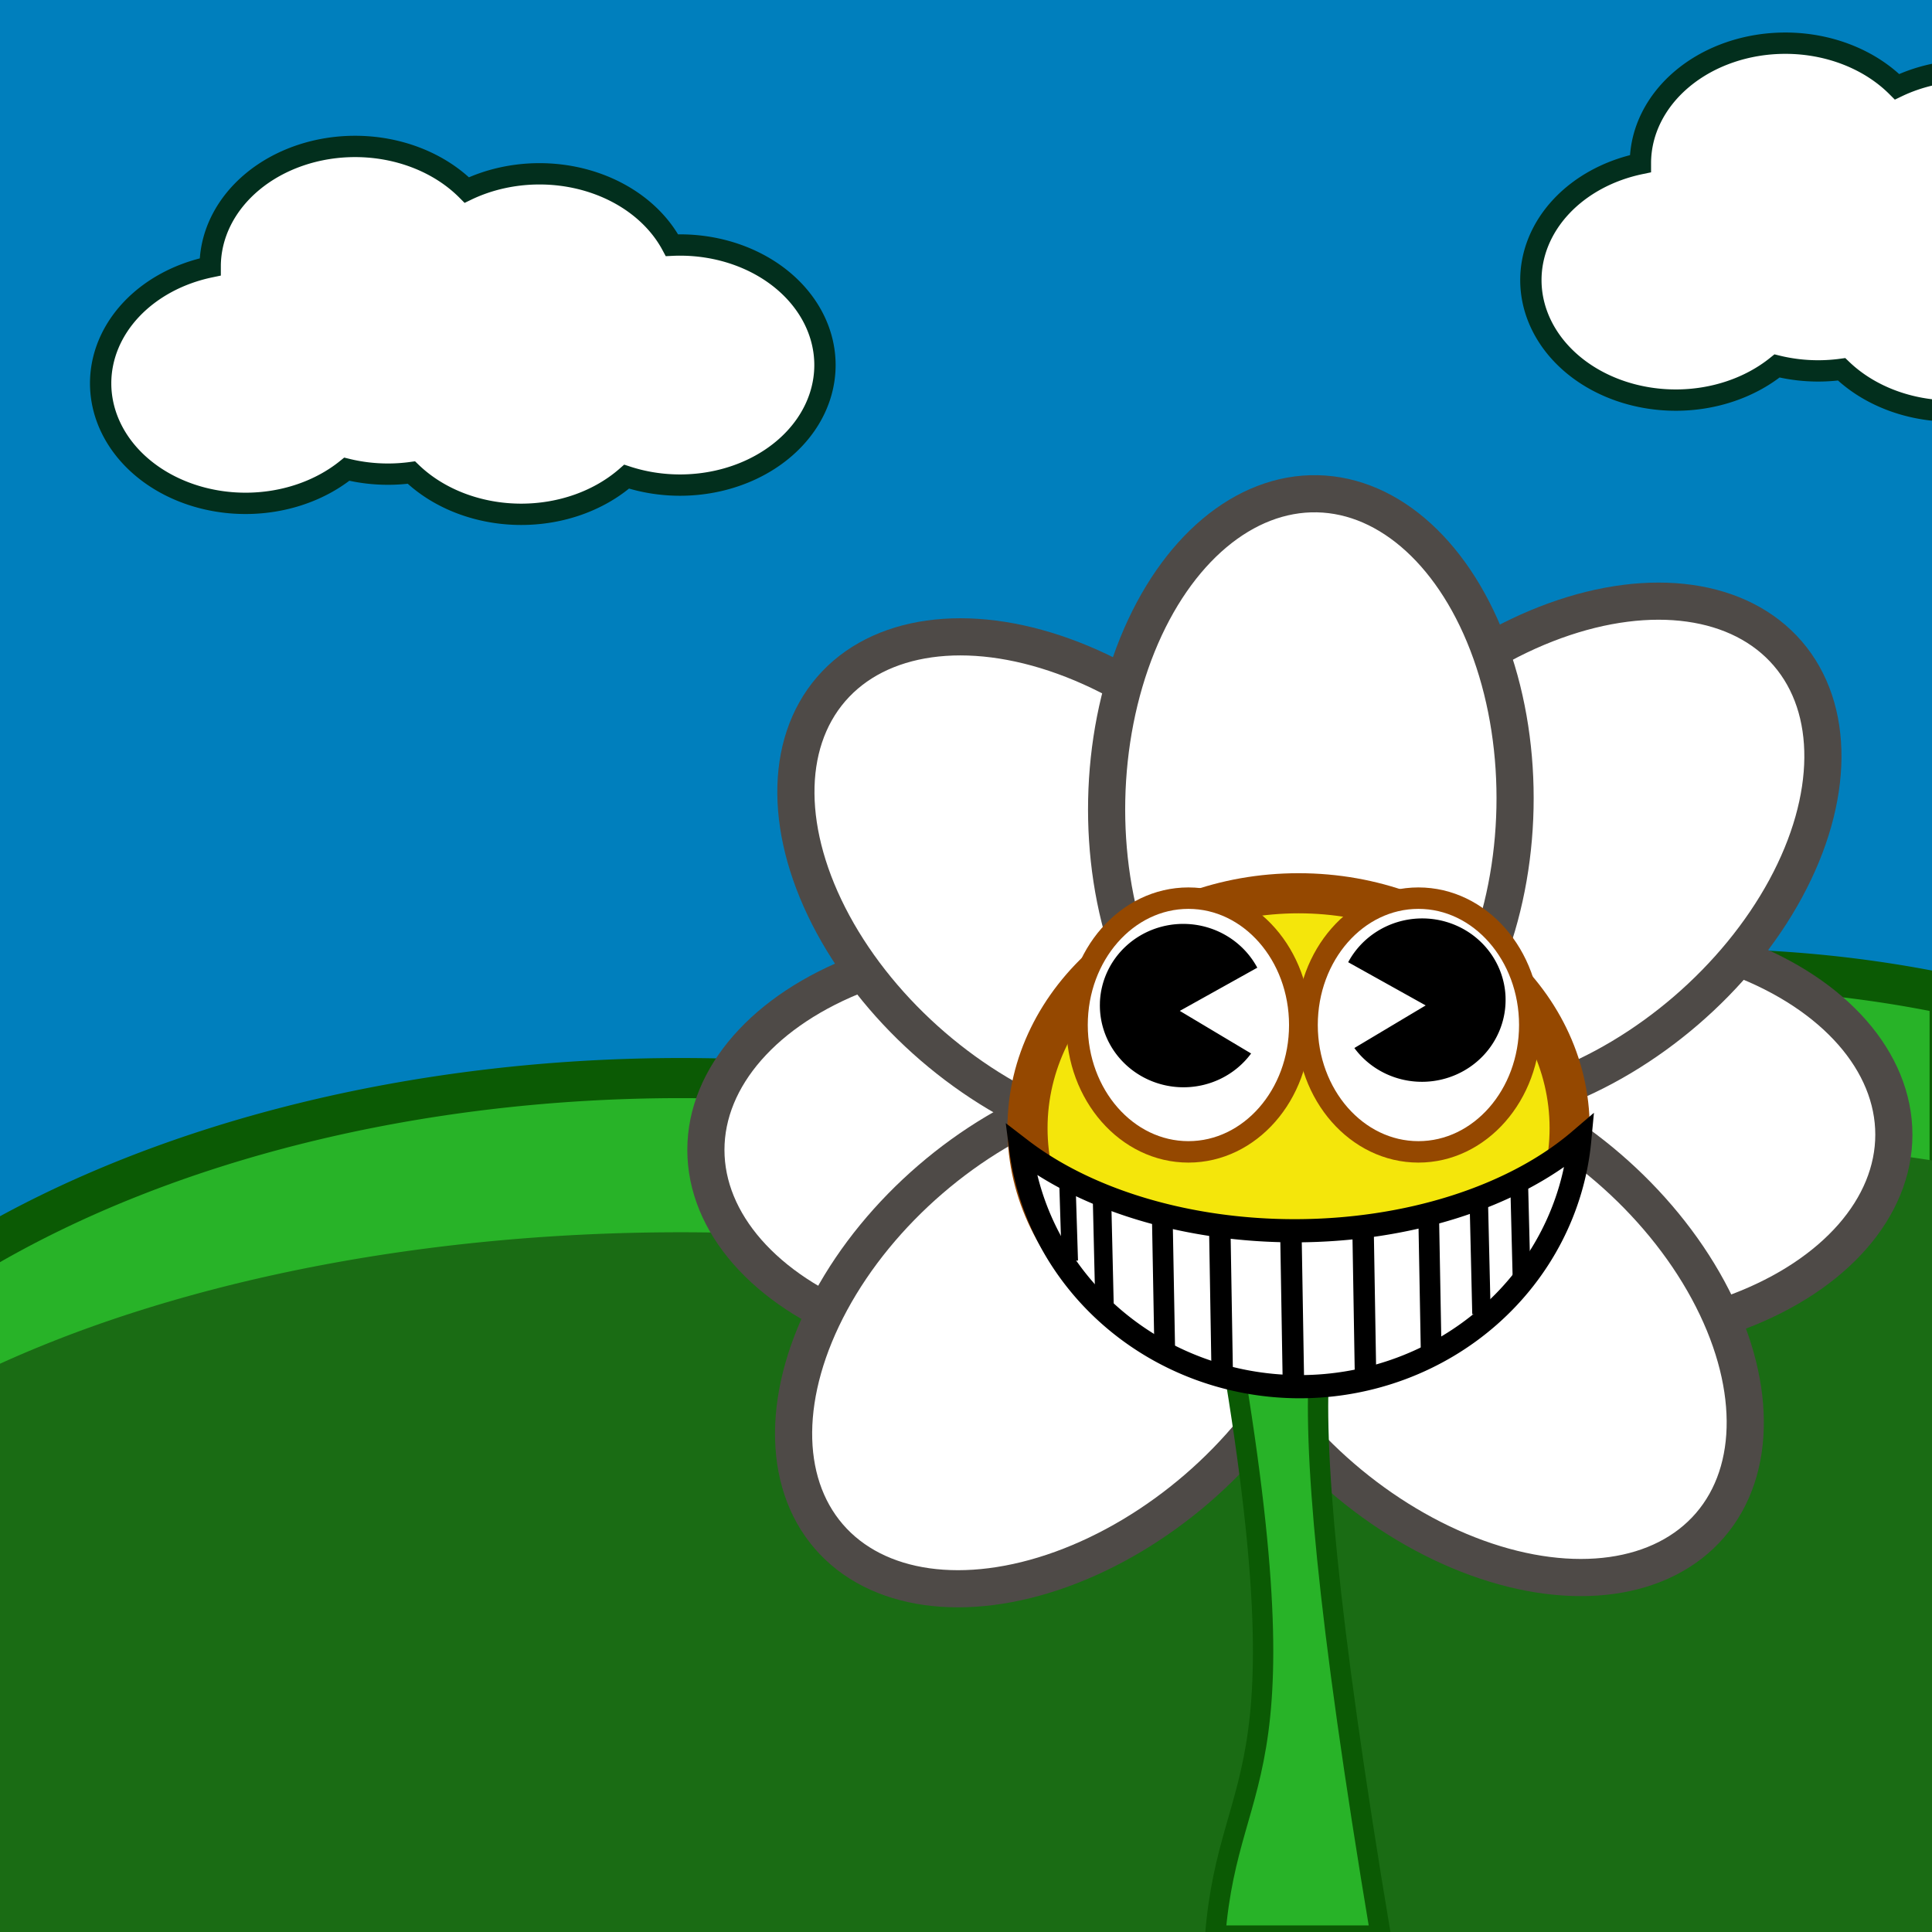 <?xml version="1.0" encoding="UTF-8" standalone="no"?>
<!-- Created with Inkscape (http://www.inkscape.org/) -->

<svg
   width="300"
   height="300"
   viewBox="0 0 79.375 79.375"
   version="1.1"
   id="svg1"
   inkscape:version="1.4.2 (ebf0e940d0, 2025-05-08)"
   sodipodi:docname="Campo_de_Flores.svg"
   xmlns:inkscape="http://www.inkscape.org/namespaces/inkscape"
   xmlns:sodipodi="http://sodipodi.sourceforge.net/DTD/sodipodi-0.dtd"
   xmlns="http://www.w3.org/2000/svg"
   xmlns:svg="http://www.w3.org/2000/svg">
  <rect x="0" y="0" width="79.375" height="79.375" fill="#333333" stroke="none"/>
  <sodipodi:namedview
     id="namedview1"
     pagecolor="#505050"
     bordercolor="#eeeeee"
     borderopacity="1"
     inkscape:showpageshadow="0"
     inkscape:pageopacity="0"
     inkscape:pagecheckerboard="0"
     inkscape:deskcolor="#505050"
     inkscape:document-units="px"
     inkscape:zoom="1.2472578"
     inkscape:cx="344.35543"
     inkscape:cy="163.95969"
     inkscape:window-width="1366"
     inkscape:window-height="697"
     inkscape:window-x="0"
     inkscape:window-y="0"
     inkscape:window-maximized="1"
     inkscape:current-layer="layer1" />
  <defs
     id="defs1" />
  <g
     inkscape:label="Camada 1"
     inkscape:groupmode="layer"
     id="layer1">
    <rect
       style="fill:#007fbd;fill-opacity:1;stroke:none;stroke-width:0.488"
       id="rect1"
       width="82.519"
       height="68.943"
       x="-1.592"
       y="-2.121" />
    <path
       id="path1"
       style="fill:#28b328;fill-opacity:1;stroke:#0b5a04;stroke-width:1.648;stroke-dasharray:none;stroke-opacity:1"
       d="M 69.822 39.805 A 35.896 25.198 0 0 0 45.299 46.601 A 41.419 25.198 0 0 0 27.978 44.292 A 41.419 25.198 0 0 0 -0.868 51.407 L -0.868 79.337 L 80.1 79.337 L 80.1 40.86 A 35.896 25.198 0 0 0 69.822 39.805 z " />
    <path
       id="path2"
       style="fill:#1a6c14;fill-opacity:1;stroke:none;stroke-width:1.495;stroke-dasharray:none;stroke-opacity:1"
       d="M 69.879,46.941 A 35.964,20.698 0 0 0 45.31,52.523 41.497,20.698 0 0 0 27.956,50.627 41.497,20.698 0 0 0 -0.944,56.471 V 79.414 H 80.177 V 47.808 A 35.964,20.698 0 0 0 69.879,46.941 Z" />
    <ellipse
       style="fill:#ffffff;fill-opacity:1;stroke:#4e4a47;stroke-width:1.526;stroke-dasharray:none;stroke-opacity:1"
       id="path4"
       cx="41.737"
       cy="47.242"
       rx="12.736"
       ry="8.387" />
    <ellipse
       style="fill:#ffffff;fill-opacity:1;stroke:#4e4a47;stroke-width:1.526;stroke-dasharray:none;stroke-opacity:1"
       id="ellipse4"
       cx="65.072"
       cy="46.616"
       rx="12.736"
       ry="8.387" />
    <ellipse
       style="fill:#ffffff;fill-opacity:1;stroke:#4e4a47;stroke-width:1.526;stroke-dasharray:none;stroke-opacity:1"
       id="ellipse9"
       cx="-2.658"
       cy="70.048"
       rx="12.736"
       ry="8.387"
       transform="rotate(-40.737)" />
    <ellipse
       style="fill:#ffffff;fill-opacity:1;stroke:#4e4a47;stroke-width:1.526;stroke-dasharray:none;stroke-opacity:1"
       id="ellipse8"
       cx="-81.345"
       cy="1.617"
       rx="12.736"
       ry="8.387"
       transform="matrix(-0.758,-0.653,-0.653,0.758,0,0)" />
    <ellipse
       style="fill:#ffffff;fill-opacity:1;stroke:#4e4a47;stroke-width:1.526;stroke-dasharray:none;stroke-opacity:1"
       id="ellipse5"
       cx="25.396"
       cy="68.276"
       rx="12.736"
       ry="8.387"
       transform="rotate(-40.737)" />
    <ellipse
       style="fill:#ffffff;fill-opacity:1;stroke:#4e4a47;stroke-width:1.526;stroke-dasharray:none;stroke-opacity:1"
       id="ellipse6"
       cx="-57.064"
       cy="-0.832"
       rx="12.736"
       ry="8.387"
       transform="matrix(-0.758,-0.653,-0.653,0.758,0,0)" />
    <ellipse
       style="fill:#ffffff;fill-opacity:1;stroke:#4e4a47;stroke-width:1.526;stroke-dasharray:none;stroke-opacity:1"
       id="ellipse7"
       cx="-31.877"
       cy="-54.525"
       rx="12.736"
       ry="8.387"
       transform="matrix(0.021,-1,-1,-0.021,0,0)" />
    <path
       id="rect22"
       style="fill:#28b328;fill-opacity:1;stroke:#0b5a04;stroke-width:0.836;stroke-opacity:1"
       d="m 49.926,51.88 h 6.798 c -2.208,0.561 -4.471,0.908 0,27.641 h -6.798 c 0.602,-7.364 4.11,-5.79 0,-27.641 z"
       sodipodi:nodetypes="ccccc" />
    <ellipse
       style="fill:#f4e60b;fill-opacity:1;stroke:#954800;stroke-width:1.648;stroke-dasharray:none;stroke-opacity:1"
       id="path3"
       cx="53.351"
       cy="46.351"
       rx="11.137"
       ry="9.652" />
    <ellipse
       style="fill:#ffffff;fill-opacity:1;stroke:#954800;stroke-width:0.881;stroke-dasharray:none;stroke-opacity:1"
       id="path9"
       cx="48.825"
       cy="42.112"
       rx="4.575"
       ry="5.212" />
    <ellipse
       style="fill:#ffffff;fill-opacity:1;stroke:#954800;stroke-width:0.881;stroke-dasharray:none;stroke-opacity:1"
       id="ellipse10"
       cx="58.275"
       cy="42.112"
       rx="4.575"
       ry="5.212" />
    <path
       id="ellipse11"
       style="fill:#000000;fill-opacity:1;stroke:none;stroke-width:0.612;stroke-dasharray:none;stroke-opacity:1"
       d="m 45.19,41.192 a 3.431,3.356 2.029 0 0 3.31,3.476 3.431,3.356 2.029 0 0 2.901,-1.386 l -2.93,-1.75 3.184,-1.775 a 3.431,3.356 2.029 0 0 -2.918,-1.797 3.431,3.356 2.029 0 0 -3.548,3.233 z" />
    <path
       id="path12"
       style="fill:#000000;fill-opacity:1;stroke:none;stroke-width:0.612;stroke-dasharray:none;stroke-opacity:1"
       d="m 61.854,40.967 a 3.356,3.431 87.971 0 1 -3.31,3.476 3.356,3.431 87.971 0 1 -2.901,-1.386 l 2.93,-1.75 -3.184,-1.775 a 3.356,3.431 87.971 0 1 2.918,-1.797 3.356,3.431 87.971 0 1 3.548,3.233 z" />
    <path
       id="path13"
       style="fill:#ffffff;fill-opacity:1;stroke:#000000;stroke-width:0.952;stroke-dasharray:none;stroke-opacity:1"
       d="M 64.902,46.845 A 14.497,9.056 0 0 1 53.189,50.565 14.497,9.056 0 0 1 41.94,47.221 11.549,11.133 0 0 0 53.4,56.971 11.549,11.133 0 0 0 64.902,46.845 Z" />
    <path
       style="fill:#ffffff;fill-opacity:1;stroke:#000000;stroke-width:0.881;stroke-dasharray:none;stroke-opacity:1"
       d="m 53.033,50.487 0.106,6.311"
       id="path14" />
    <path
       style="fill:#ffffff;fill-opacity:1;stroke:#000000;stroke-width:0.881;stroke-dasharray:none;stroke-opacity:1"
       d="m 55.996,50.225 0.106,6.311"
       id="path15" />
    <path
       style="fill:#ffffff;fill-opacity:1;stroke:#000000;stroke-width:0.881;stroke-dasharray:none;stroke-opacity:1"
       d="m 50.108,50.112 0.106,6.311"
       id="path16" />
    <path
       style="fill:#ffffff;fill-opacity:1;stroke:#000000;stroke-width:0.851;stroke-dasharray:none;stroke-opacity:1"
       d="m 47.745,49.589 0.107,5.858"
       id="path17" />
    <path
       style="fill:#ffffff;fill-opacity:1;stroke:#000000;stroke-width:0.757;stroke-dasharray:none;stroke-opacity:1"
       d="m 45.269,48.994 0.108,4.574"
       id="path18" />
    <path
       style="fill:#ffffff;fill-opacity:1;stroke:#000000;stroke-width:0.67;stroke-dasharray:none;stroke-opacity:1"
       d="m 43.844,48.286 0.11,3.514"
       id="path19" />
    <path
       style="fill:#ffffff;fill-opacity:1;stroke:#000000;stroke-width:0.732;stroke-dasharray:none;stroke-opacity:1"
       d="m 62.407,48.322 0.108,4.274"
       id="path20" />
    <path
       style="fill:#ffffff;fill-opacity:1;stroke:#000000;stroke-width:0.757;stroke-dasharray:none;stroke-opacity:1"
       d="m 60.757,49.41 0.108,4.574"
       id="path21" />
    <path
       style="fill:#ffffff;fill-opacity:1;stroke:#000000;stroke-width:0.851;stroke-dasharray:none;stroke-opacity:1"
       d="m 58.695,49.856 0.107,5.858"
       id="path22" />
    <path
       id="path23"
       style="fill:#ffffff;fill-opacity:1;stroke:#022f1d;stroke-width:0.876;stroke-dasharray:none;stroke-opacity:1"
       d="M 14.589 6.016 A 5.954 4.932 0 0 0 8.635 10.948 A 5.954 4.932 0 0 0 8.635 10.966 A 5.954 4.932 0 0 0 4.135 15.748 A 5.954 4.932 0 0 0 10.089 20.68 A 5.954 4.932 0 0 0 14.248 19.277 A 5.954 4.932 0 0 0 15.939 19.48 A 5.954 4.932 0 0 0 16.901 19.415 A 5.954 4.932 0 0 0 21.414 21.13 A 5.954 4.932 0 0 0 25.745 19.583 A 5.954 4.932 0 0 0 27.939 19.93 A 5.954 4.932 0 0 0 33.893 14.998 A 5.954 4.932 0 0 0 27.939 10.066 A 5.954 4.932 0 0 0 27.607 10.074 A 5.954 4.932 0 0 0 22.164 7.141 A 5.954 4.932 0 0 0 19.178 7.806 A 5.954 4.932 0 0 0 14.589 6.016 z " />
    <path
       id="path27"
       style="fill:#ffffff;fill-opacity:1;stroke:#022f1d;stroke-width:0.876;stroke-dasharray:none;stroke-opacity:1"
       d="m 73.349,1.774 a 5.954,4.932 0 0 0 -5.954,4.932 5.954,4.932 0 0 0 0,0.018 5.954,4.932 0 0 0 -4.5,4.783 5.954,4.932 0 0 0 5.954,4.931 5.954,4.932 0 0 0 4.159,-1.403 5.954,4.932 0 0 0 1.691,0.203 5.954,4.932 0 0 0 0.962,-0.065 5.954,4.932 0 0 0 4.513,1.715 5.954,4.932 0 0 0 4.33,-1.547 5.954,4.932 0 0 0 2.194,0.347 5.954,4.932 0 0 0 5.954,-4.932 5.954,4.932 0 0 0 -5.954,-4.932 5.954,4.932 0 0 0 -0.332,0.008 A 5.954,4.932 0 0 0 80.925,2.899 5.954,4.932 0 0 0 77.939,3.564 5.954,4.932 0 0 0 73.349,1.774 Z" />
  </g>
</svg>
